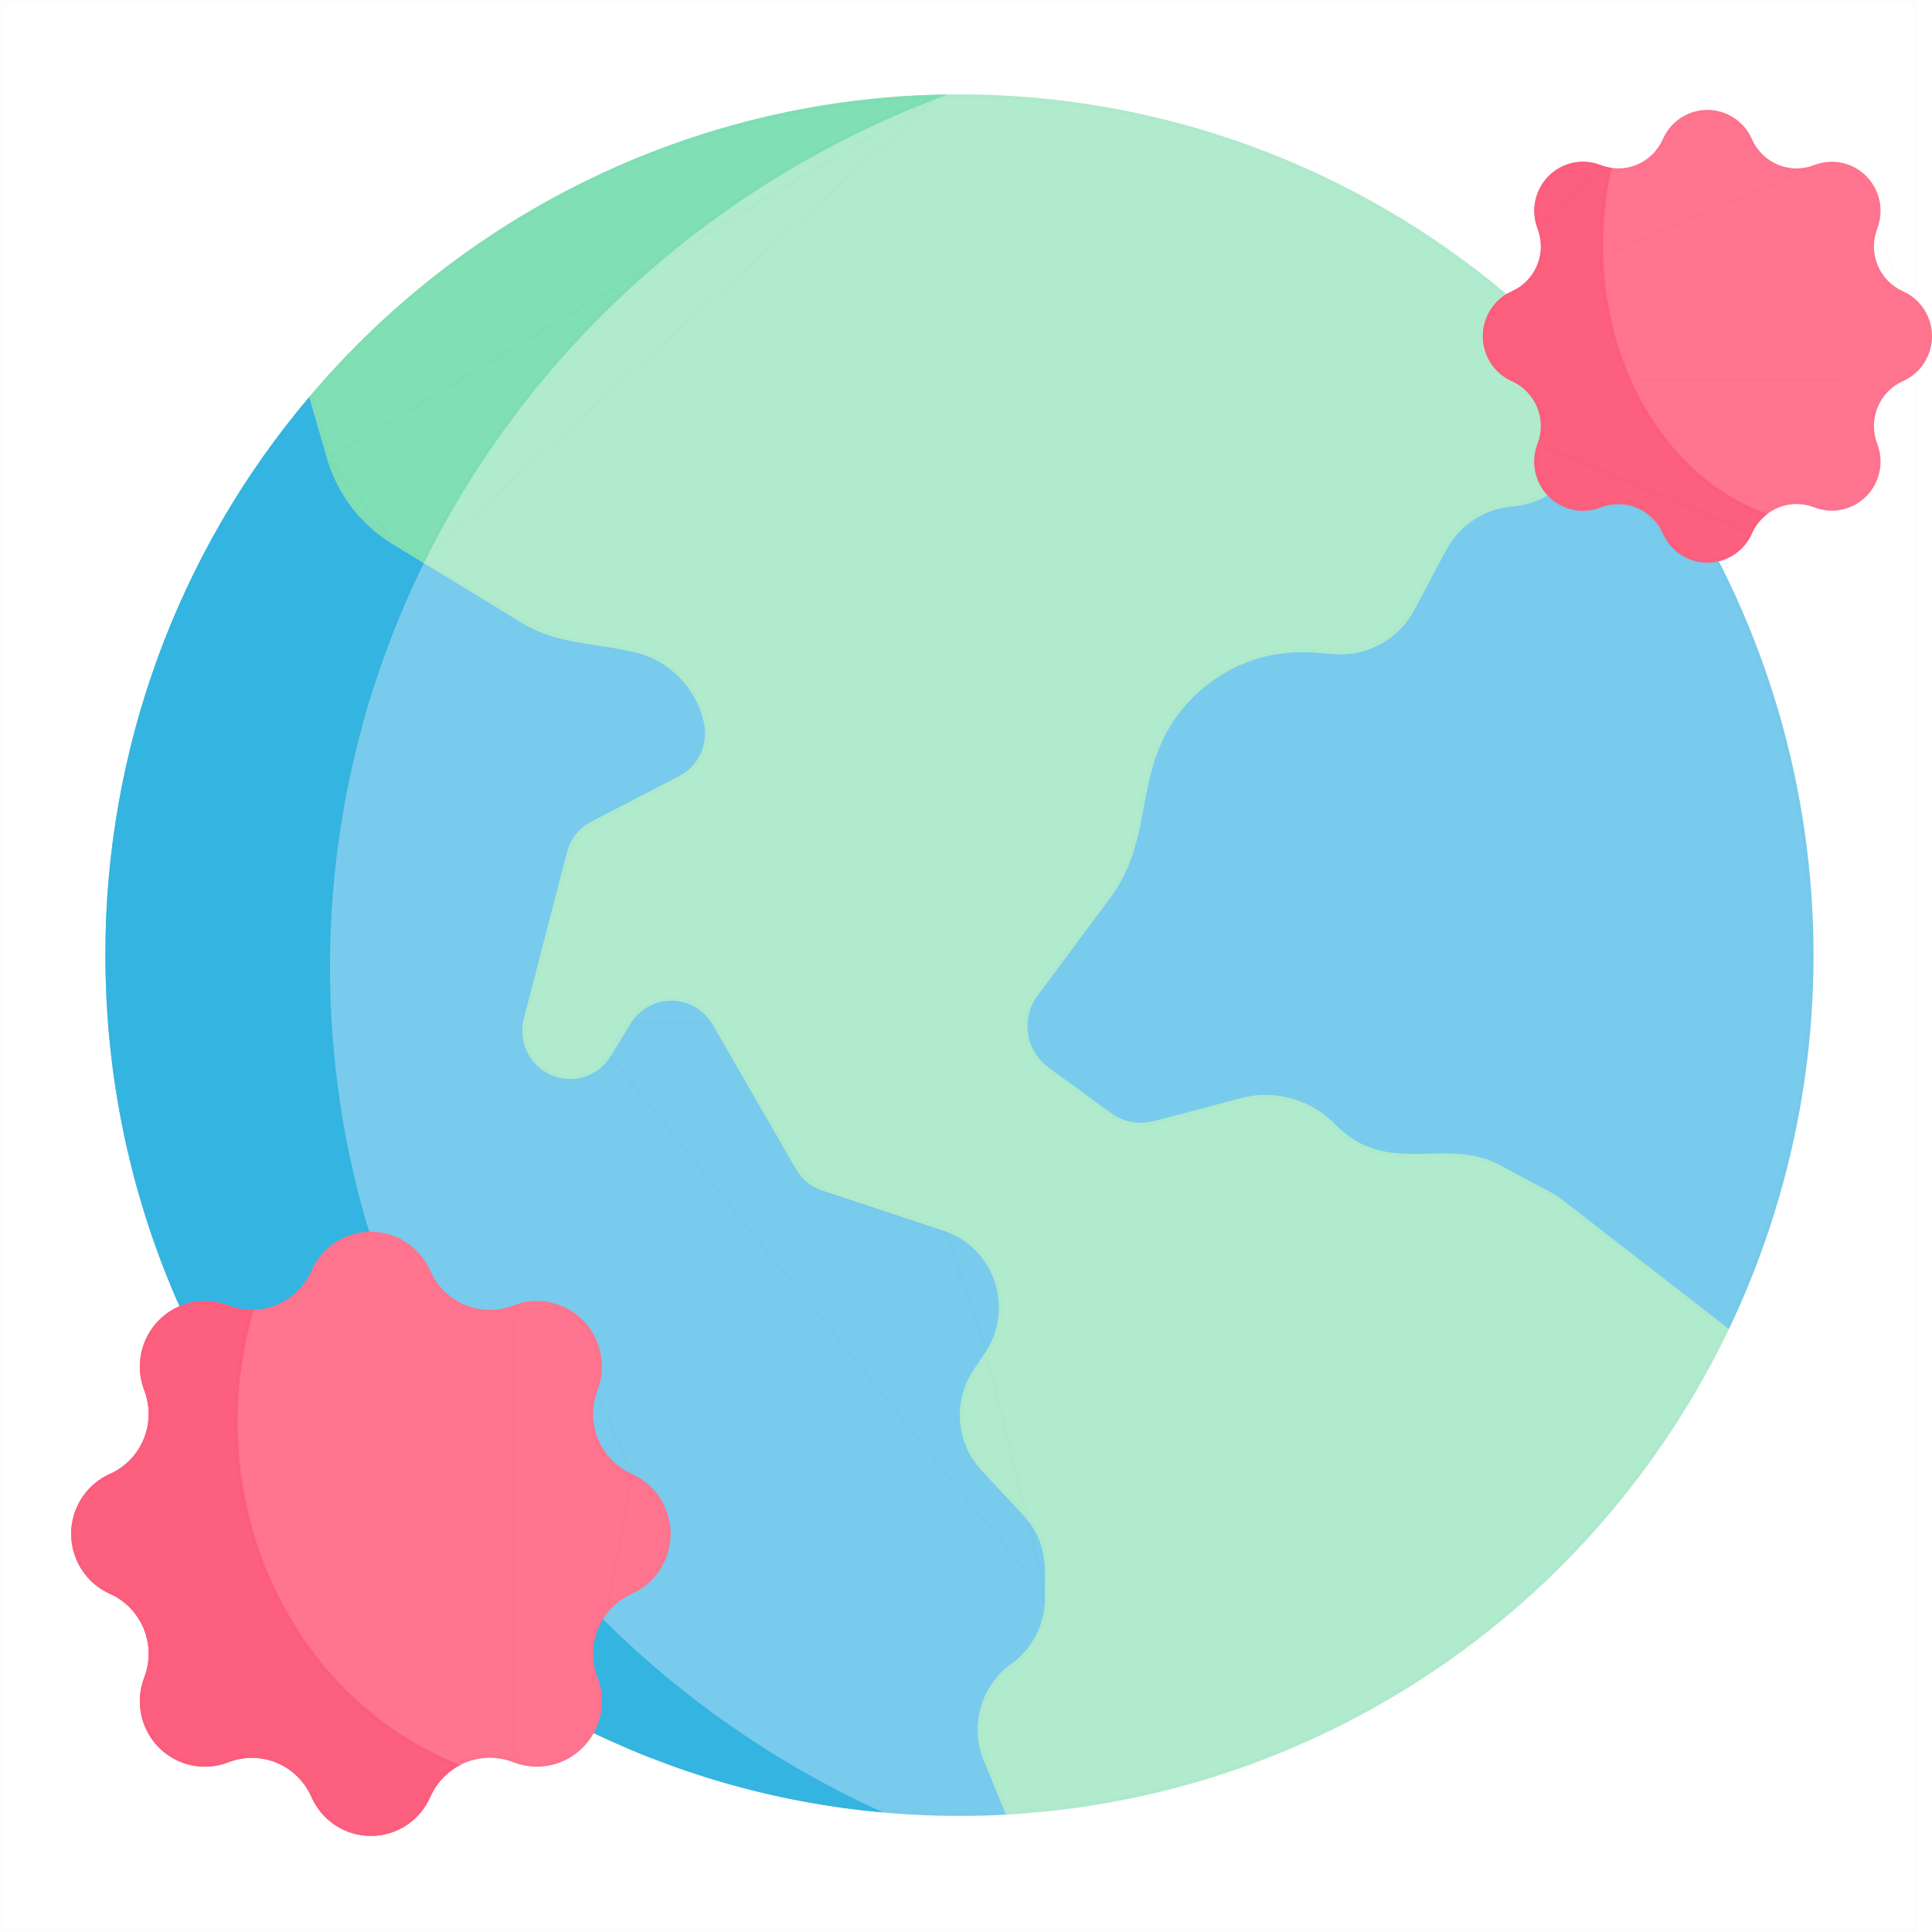 <svg width="512" height="512" viewBox="0 0 512 512" fill="none" xmlns="http://www.w3.org/2000/svg">
<path d="M0.5 0.5H507.522V511.5H0.5V0.5Z" stroke="black" stroke-opacity="0.01"/>
<path d="M81.985 105.171C47.022 146.402 27.848 198.878 27.93 253.115C27.93 379.101 129.267 481.232 254.274 481.232C258.398 481.232 262.499 481.12 266.578 480.896L316.914 430.165V325.265L231.811 287.006V134.632L81.985 105.171Z" fill="#78CBEC"/>
<path d="M28.43 253.115L28.43 253.114C28.348 199.094 47.411 146.824 82.177 105.718L231.311 135.043V287.006V287.329L231.606 287.462L316.414 325.588V429.959L266.358 480.407C262.352 480.624 258.324 480.732 254.274 480.732C129.547 480.732 28.43 378.828 28.43 253.115Z" stroke="black" stroke-opacity="0.01"/>
<path d="M458.195 352.198C477.102 312.609 484.273 268.363 478.847 224.768C473.421 181.174 455.628 140.084 427.604 106.429L231.808 134.629V287.007L316.911 325.266L458.195 352.198Z" fill="#78CBEC"/>
<path d="M478.351 224.83C483.749 268.202 476.652 312.221 457.91 351.634L317.063 324.786L232.308 286.683V135.062L427.398 106.963C455.258 140.505 472.948 181.423 478.351 224.83Z" stroke="black" stroke-opacity="0.01"/>
<path d="M87.447 256.207C87.438 205.555 103.292 156.192 132.753 115.154L81.985 105.171C47.022 146.402 27.848 198.878 27.93 253.115C27.93 372.222 118.507 469.99 234.028 480.315C147.48 441.115 87.447 355.515 87.447 256.208V256.207Z" fill="#34B5E1"/>
<path d="M28.43 253.115L28.43 253.114C28.348 199.094 47.411 146.824 82.177 105.718L131.894 115.495C102.663 156.492 86.938 205.71 86.947 256.207V256.208C86.947 354.693 145.867 439.716 231.135 479.535C117.279 467.853 28.43 370.953 28.43 253.115Z" stroke="black" stroke-opacity="0.01"/>
<path d="M458.195 352.198C440.599 388.965 413.539 420.3 379.835 442.937C346.131 465.574 307.018 478.683 266.575 480.898L260.694 466.511C258.869 462.04 258.599 457.078 259.927 452.433C261.255 447.788 264.103 443.732 268.007 440.924C270.769 438.948 273.02 436.333 274.572 433.3C276.125 430.267 276.934 426.903 276.932 423.49C276.459 419.355 278.961 409.928 271.189 401.574L260.104 389.661C256.8 386.109 254.795 381.529 254.422 376.674C254.049 371.82 255.33 366.983 258.052 362.961L261.029 358.568C262.883 355.826 264.08 352.688 264.524 349.401C264.969 346.114 264.649 342.768 263.591 339.626C262.533 336.485 260.764 333.634 258.425 331.299C256.087 328.965 253.242 327.21 250.115 326.173L217.933 315.527C214.982 314.551 212.49 312.515 210.932 309.808L188.862 271.546C187.763 269.637 186.192 268.048 184.302 266.935C182.412 265.821 180.267 265.22 178.078 265.191C175.889 265.162 173.729 265.706 171.811 266.77C169.892 267.833 168.28 269.38 167.132 271.259L161.851 279.887C160.256 282.485 157.79 284.42 154.9 285.342C152.011 286.264 148.889 286.111 146.101 284.912C143.314 283.712 141.045 281.545 139.708 278.803C138.371 276.062 138.053 272.928 138.812 269.971L150.24 225.881C150.688 224.143 151.495 222.521 152.609 221.12C153.722 219.718 155.116 218.569 156.7 217.748L179.988 205.667C182.477 204.377 184.473 202.291 185.661 199.736C186.849 197.182 187.164 194.302 186.555 191.548C185.499 186.755 183.05 182.388 179.522 179.003C175.994 175.618 171.545 173.368 166.743 172.541C154.855 170.041 147.24 170.577 137.713 164.741L103.916 144.071C95.56 138.957 89.409 130.871 86.676 121.411L81.983 105.171V105.161C103.322 79.923 129.863 59.676 159.758 45.832C189.654 31.988 222.185 24.878 255.085 24.999C287.985 25.12 320.463 32.468 350.258 46.532C380.052 60.596 406.446 81.036 427.602 106.431L418.403 122.915C416.628 126.095 414.105 128.787 411.057 130.753C408.008 132.72 404.526 133.902 400.918 134.195C397.237 134.492 393.689 135.714 390.598 137.751C387.507 139.787 384.973 142.572 383.226 145.851L374.802 161.672C372.787 165.455 369.729 168.571 365.996 170.642C362.264 172.714 358.017 173.653 353.767 173.347C348.508 172.993 347.516 172.823 345.009 172.823C339.331 172.823 333.714 174.012 328.516 176.315C323.318 178.617 318.651 181.984 314.811 186.2C299.431 203.123 306.824 221.084 294.165 238.037L274.961 263.862C273.899 265.291 273.13 266.918 272.698 268.649C272.266 270.381 272.18 272.181 272.445 273.946C272.71 275.711 273.32 277.406 274.241 278.931C275.162 280.456 276.374 281.781 277.808 282.83L294.448 294.99C296.045 296.154 297.877 296.948 299.813 297.316C301.75 297.684 303.743 297.616 305.651 297.117C328.387 291.405 329.854 290.181 335.418 290.181C338.842 290.18 342.233 290.866 345.391 292.2C348.55 293.533 351.414 295.487 353.815 297.948C367.767 312.236 382.987 300.991 397.435 308.748C410.228 315.7 411.51 315.988 414.36 318.217L458.195 352.198Z" fill="#B0EBCE"/>
<path d="M277.432 423.461L277.432 423.489C277.434 426.982 276.606 430.424 275.017 433.528C273.429 436.632 271.125 439.308 268.298 441.33C264.486 444.072 261.705 448.033 260.408 452.57C259.111 457.108 259.375 461.955 261.157 466.322L266.903 480.379C307.129 478.112 346.025 465.043 379.556 442.522C413.074 420.01 440.008 388.875 457.57 352.346L414.054 318.612L414.052 318.611C412.659 317.521 411.654 316.908 409.39 315.694C408.703 315.326 407.9 314.903 406.937 314.395C404.72 313.226 401.654 311.609 397.196 309.187C391.157 305.946 384.999 306.09 378.709 306.238C377.625 306.263 376.536 306.289 375.443 306.297C368.038 306.353 360.575 305.586 353.458 298.297L353.815 297.948L353.458 298.297C351.102 295.884 348.294 293.968 345.197 292.66C342.1 291.353 338.775 290.68 335.418 290.681C332.697 290.681 330.986 290.976 327.1 291.991C325.965 292.287 324.644 292.645 323.06 293.075C319.217 294.117 313.824 295.579 305.775 297.601C303.796 298.118 301.729 298.189 299.72 297.807C297.711 297.426 295.81 296.601 294.154 295.394L294.153 295.394L277.513 283.234L277.798 282.843L277.513 283.233C276.025 282.146 274.768 280.771 273.813 279.189C272.858 277.608 272.225 275.851 271.95 274.021C271.676 272.19 271.765 270.324 272.213 268.528C272.661 266.733 273.458 265.046 274.56 263.564L274.56 263.563L293.763 237.738L293.764 237.738C299.623 229.892 301.134 221.835 302.669 213.649C302.771 213.105 302.873 212.56 302.977 212.014C304.636 203.274 306.652 194.434 314.441 185.864L314.441 185.863C318.327 181.596 323.051 178.188 328.314 175.857C333.576 173.526 339.261 172.323 345.009 172.323C346.706 172.323 347.729 172.401 349.798 172.558C350.813 172.636 352.079 172.732 353.8 172.848L353.803 172.848C357.956 173.147 362.106 172.23 365.754 170.205C369.401 168.181 372.391 165.136 374.361 161.437L382.785 145.616C384.57 142.263 387.162 139.415 390.323 137.333C393.484 135.251 397.113 134 400.877 133.696C404.403 133.41 407.806 132.256 410.785 130.333C413.765 128.411 416.231 125.78 417.966 122.671L426.998 106.487C405.926 81.271 379.67 60.968 350.044 46.984C320.316 32.952 287.91 25.62 255.083 25.499C222.256 25.378 189.798 32.472 159.968 46.285C130.219 60.062 103.798 80.193 82.536 105.282L87.157 121.272L87.157 121.272C89.855 130.613 95.928 138.596 104.177 143.644L137.974 164.314L137.974 164.314C142.673 167.193 146.899 168.501 151.44 169.401C153.433 169.796 155.482 170.112 157.666 170.449C157.977 170.497 158.291 170.545 158.608 170.594C161.142 170.986 163.855 171.423 166.837 172.05C171.734 172.896 176.27 175.191 179.868 178.642C183.468 182.096 185.966 186.551 187.043 191.44C187.676 194.301 187.349 197.293 186.114 199.947C184.88 202.602 182.806 204.769 180.218 206.111L156.93 218.192L156.7 217.748L156.93 218.192C155.409 218.98 154.07 220.084 153 221.43C151.931 222.777 151.155 224.336 150.724 226.006L150.724 226.006L139.296 270.095C139.296 270.096 139.296 270.096 139.296 270.096C138.567 272.938 138.872 275.95 140.157 278.584C141.443 281.218 143.622 283.3 146.299 284.452C148.976 285.604 151.974 285.751 154.748 284.866C157.523 283.981 159.892 282.122 161.424 279.626L277.432 423.461ZM277.432 423.461L277.428 423.433M277.432 423.461L277.428 423.433M277.428 423.433C277.331 422.583 277.366 421.492 277.407 420.171C277.414 419.957 277.421 419.736 277.428 419.51C277.474 417.91 277.501 416.056 277.295 414.063C276.881 410.065 275.532 405.509 271.555 401.233L260.47 389.32C257.243 385.852 255.285 381.378 254.921 376.636C254.556 371.894 255.807 367.169 258.466 363.241L261.443 358.848L261.443 358.848M277.428 423.433L261.443 358.848M261.443 358.848C263.341 356.043 264.565 352.832 265.02 349.468C265.475 346.105 265.148 342.681 264.065 339.466C262.982 336.252 261.172 333.335 258.779 330.945C256.385 328.556 253.473 326.76 250.272 325.698L250.272 325.698M261.443 358.848L250.272 325.698M250.272 325.698L218.09 315.052L217.933 315.527M250.272 325.698L217.933 315.527M217.933 315.527L218.09 315.052C215.256 314.115 212.863 312.16 211.366 309.559L211.365 309.558M217.933 315.527L211.365 309.558M211.365 309.558L189.296 271.296M211.365 309.558L189.296 271.296M189.296 271.296L189.295 271.296C188.153 269.313 186.521 267.662 184.556 266.504C182.591 265.346 180.361 264.721 178.085 264.691C175.808 264.661 173.563 265.227 171.569 266.332C169.574 267.438 167.899 269.045 166.706 270.998L189.296 271.296ZM166.706 270.998L161.425 279.625L166.706 270.998Z" stroke="black" stroke-opacity="0.01"/>
<path d="M167.446 390.605C163.394 388.799 160.188 385.491 158.492 381.366C156.796 377.242 156.741 372.617 158.338 368.453L158.352 368.417C159.556 365.278 159.83 361.854 159.14 358.562C158.45 355.269 156.825 352.249 154.464 349.87C152.103 347.49 149.107 345.853 145.84 345.157C142.573 344.461 139.176 344.737 136.062 345.951L136.025 345.965C131.893 347.575 127.304 347.519 123.212 345.81C119.119 344.101 115.837 340.869 114.046 336.786C112.696 333.707 110.487 331.09 107.689 329.253C104.89 327.416 101.622 326.438 98.282 326.438C94.943 326.438 91.675 327.416 88.876 329.253C86.078 331.09 83.869 333.707 82.519 336.786C80.728 340.869 77.445 344.101 73.353 345.81C69.26 347.519 64.672 347.574 60.54 345.964L60.504 345.95C57.39 344.736 53.993 344.46 50.726 345.156C47.459 345.851 44.463 347.488 42.101 349.868C39.74 352.247 38.116 355.267 37.425 358.56C36.735 361.852 37.009 365.276 38.213 368.415L38.227 368.452C39.824 372.616 39.77 377.24 38.074 381.365C36.378 385.489 33.172 388.797 29.12 390.603C26.065 391.964 23.469 394.19 21.646 397.01C19.824 399.83 18.853 403.124 18.853 406.49C18.853 409.856 19.824 413.149 21.646 415.969C23.469 418.79 26.065 421.016 29.12 422.377C33.172 424.182 36.378 427.49 38.074 431.615C39.77 435.739 39.824 440.363 38.227 444.528L38.213 444.564C37.008 447.702 36.735 451.126 37.425 454.419C38.115 457.711 39.739 460.731 42.101 463.111C44.462 465.49 47.458 467.128 50.725 467.823C53.992 468.519 57.389 468.243 60.503 467.03L60.54 467.016C64.672 465.406 69.26 465.461 73.353 467.17C77.445 468.879 80.728 472.11 82.519 476.194C83.869 479.272 86.078 481.889 88.876 483.726C91.675 485.563 94.943 486.541 98.282 486.541C101.622 486.541 104.89 485.563 107.689 483.726C110.487 481.889 112.696 479.272 114.046 476.194C115.837 472.11 119.12 468.879 123.212 467.17C127.305 465.461 131.893 465.406 136.025 467.016L136.061 467.03C139.175 468.243 142.572 468.519 145.839 467.824C149.106 467.128 152.102 465.491 154.464 463.111C156.825 460.732 158.449 457.712 159.139 454.42C159.83 451.127 159.556 447.703 158.352 444.565L158.338 444.528C156.741 440.363 156.795 435.739 158.491 431.615C160.187 427.49 163.393 424.182 167.445 422.377C170.5 421.016 173.096 418.791 174.919 415.97C176.742 413.15 177.713 409.857 177.713 406.491C177.713 403.125 176.743 399.832 174.92 397.011C173.097 394.191 170.501 391.965 167.446 390.605V390.605Z" fill="#FF748F"/>
<path d="M157.871 368.274L157.872 368.273L157.885 368.238L157.871 368.274ZM157.871 368.274C156.228 372.557 156.285 377.314 158.029 381.556C159.774 385.799 163.072 389.203 167.242 391.061L167.446 390.605M157.871 368.274L167.446 390.605M167.446 390.605L167.242 391.061C170.208 392.382 172.73 394.544 174.5 397.283C176.27 400.022 177.213 403.221 177.213 406.491C177.213 409.761 176.27 412.96 174.499 415.699C172.729 418.438 170.207 420.599 167.241 421.92L167.429 422.342L167.241 421.92C163.072 423.778 159.773 427.182 158.029 431.424C156.285 435.667 156.228 440.422 157.871 444.705C157.871 444.706 157.871 444.706 157.871 444.707L157.884 444.74L157.885 444.744M167.446 390.605L157.885 444.744M136.243 346.417L136.24 346.418L136.206 346.431C136.206 346.431 136.205 346.431 136.205 346.431C131.952 348.088 127.231 348.03 123.019 346.272C118.807 344.513 115.43 341.187 113.588 336.986C112.277 333.996 110.131 331.455 107.414 329.671C104.697 327.888 101.524 326.938 98.282 326.938C95.04 326.938 91.868 327.888 89.151 329.671C86.433 331.455 84.288 333.996 82.977 336.987L82.547 336.798L82.977 336.987C81.134 341.187 77.757 344.512 73.545 346.271C69.333 348.03 64.611 348.087 60.358 346.43L60.358 346.429L60.323 346.416C57.299 345.237 54.001 344.969 50.83 345.645C47.658 346.32 44.749 347.909 42.456 350.22C40.163 352.531 38.585 355.464 37.915 358.662C37.244 361.861 37.51 365.187 38.68 368.236L38.681 368.239L38.694 368.273C38.694 368.273 38.694 368.274 38.694 368.274C40.337 372.557 40.28 377.313 38.536 381.555C36.792 385.798 33.493 389.202 29.323 391.059L29.12 390.603L29.323 391.059C26.358 392.381 23.837 394.542 22.066 397.281C20.296 400.021 19.353 403.22 19.353 406.49C19.353 409.76 20.296 412.959 22.066 415.698C23.837 418.437 26.358 420.599 29.323 421.92L29.12 422.377L29.323 421.92C33.493 423.778 36.792 427.182 38.536 431.424C40.281 435.667 40.337 440.423 38.694 444.707L38.693 444.708L38.68 444.743C37.51 447.792 37.244 451.118 37.914 454.316C38.585 457.515 40.163 460.448 42.456 462.758C44.748 465.069 47.657 466.659 50.829 467.334C54 468.01 57.298 467.742 60.322 466.564L60.325 466.562L60.358 466.55C60.359 466.55 60.359 466.549 60.36 466.549C64.612 464.893 69.334 464.95 73.545 466.708C77.757 468.467 81.134 471.792 82.977 475.993C84.288 478.983 86.433 481.524 89.151 483.308C91.868 485.092 95.04 486.041 98.282 486.041C101.524 486.041 104.697 485.092 107.414 483.308C110.131 481.524 112.277 478.983 113.588 475.993C115.431 471.792 118.808 468.467 123.019 466.708C127.231 464.949 131.954 464.893 136.206 466.55L136.207 466.55L136.242 466.564L136.243 346.417ZM136.243 346.417C139.267 345.238 142.565 344.971 145.736 345.646C148.908 346.321 151.817 347.911 154.109 350.222C156.402 352.533 157.98 355.466 158.651 358.664C159.321 361.862 159.055 365.188 157.886 368.237L136.243 346.417ZM157.885 444.744C159.055 447.793 159.321 451.119 158.65 454.317C157.98 457.516 156.402 460.448 154.109 462.759C151.816 465.07 148.907 466.659 145.735 467.335C142.564 468.01 139.266 467.742 136.243 466.564L157.885 444.744Z" stroke="black" stroke-opacity="0.01"/>
<path d="M400.662 101.005C403.698 102.357 406.101 104.837 407.372 107.928C408.643 111.019 408.683 114.484 407.485 117.605L407.475 117.632C406.573 119.983 406.368 122.549 406.885 125.016C407.402 127.483 408.619 129.745 410.388 131.528C412.157 133.311 414.402 134.538 416.85 135.059C419.298 135.58 421.843 135.373 424.177 134.464L424.203 134.453C427.3 133.246 430.738 133.287 433.805 134.567C436.872 135.848 439.332 138.269 440.674 141.33C441.686 143.636 443.341 145.597 445.438 146.973C447.535 148.349 449.983 149.082 452.485 149.082C454.988 149.082 457.436 148.349 459.533 146.973C461.63 145.597 463.285 143.636 464.296 141.33C465.639 138.269 468.098 135.848 471.166 134.567C474.233 133.287 477.671 133.246 480.767 134.453L480.794 134.464C483.128 135.373 485.673 135.58 488.121 135.059C490.569 134.538 492.814 133.311 494.583 131.528C496.352 129.745 497.569 127.483 498.086 125.016C498.603 122.549 498.398 119.983 497.495 117.632L497.485 117.604C496.287 114.483 496.327 111.018 497.598 107.927C498.869 104.836 501.272 102.356 504.308 101.004C506.597 99.984 508.542 98.316 509.908 96.203C511.273 94.09 512 91.622 512 89.1C512 86.578 511.273 84.111 509.908 81.998C508.542 79.884 506.597 78.216 504.308 77.197C501.272 75.844 498.869 73.365 497.598 70.274C496.327 67.183 496.287 63.717 497.485 60.597L497.495 60.57C498.399 58.217 498.604 55.651 498.086 53.182C497.568 50.714 496.35 48.451 494.579 46.668C492.809 44.885 490.562 43.659 488.113 43.139C485.663 42.62 483.117 42.829 480.783 43.741L480.756 43.752C477.659 44.959 474.221 44.918 471.154 43.638C468.087 42.357 465.627 39.935 464.285 36.875C463.273 34.568 461.618 32.608 459.521 31.232C457.424 29.855 454.976 29.123 452.474 29.123C449.971 29.123 447.523 29.855 445.426 31.232C443.329 32.608 441.674 34.568 440.663 36.875C439.32 39.935 436.861 42.357 433.793 43.638C430.726 44.918 427.288 44.959 424.192 43.752L424.165 43.741C421.832 42.833 419.288 42.628 416.841 43.15C414.395 43.672 412.151 44.898 410.383 46.681C408.615 48.463 407.399 50.724 406.881 53.19C406.364 55.656 406.568 58.22 407.469 60.571L407.48 60.599C408.678 63.719 408.638 67.185 407.367 70.276C406.096 73.367 403.693 75.846 400.657 77.199C398.368 78.219 396.423 79.886 395.057 82C393.692 84.113 392.965 86.58 392.965 89.102C392.965 91.624 393.692 94.092 395.057 96.205C396.423 98.318 398.368 99.986 400.657 101.006L400.662 101.005Z" fill="#FF748F"/>
<path d="M400.719 100.483L400.865 100.548C404.02 101.953 406.515 104.528 407.834 107.738C409.153 110.946 409.196 114.542 407.953 117.781C407.953 117.782 407.953 117.783 407.952 117.784L407.945 117.804L407.942 117.811C407.074 120.073 406.877 122.54 407.374 124.913C407.872 127.286 409.042 129.462 410.743 131.176C412.444 132.89 414.602 134.069 416.954 134.57C419.305 135.07 421.749 134.872 423.991 134C423.992 133.999 423.994 133.998 423.995 133.998L424.014 133.99L424.022 133.987L424.022 133.987C427.239 132.733 430.811 132.775 433.998 134.106C437.184 135.436 439.739 137.952 441.132 141.129C442.105 143.347 443.697 145.232 445.712 146.555C447.728 147.878 450.081 148.582 452.485 148.582C454.89 148.582 457.243 147.878 459.259 146.555C461.274 145.232 462.865 143.347 463.839 141.129C465.232 137.952 467.786 135.436 470.973 134.106C474.159 132.775 477.732 132.733 480.949 133.987L480.957 133.99L480.957 133.99L480.976 133.998C480.977 133.998 480.979 133.999 480.98 134C483.221 134.872 485.666 135.07 488.017 134.57C490.369 134.069 492.527 132.89 494.228 131.176C495.929 129.462 497.099 127.286 497.596 124.913C498.094 122.541 497.897 120.074 497.029 117.812C497.029 117.812 497.029 117.811 497.029 117.811L497.019 117.785L497.018 117.783C495.774 114.543 495.816 110.946 497.136 107.737C498.455 104.527 500.95 101.952 504.105 100.547M400.719 100.483L504.308 101.004M400.719 100.483L400.716 100.484C398.579 99.498 396.762 97.921 395.477 95.933C394.164 93.901 393.465 91.528 393.465 89.102C393.465 86.676 394.164 84.303 395.477 82.271C396.79 80.239 398.661 78.636 400.86 77.656M400.719 100.483L400.86 77.656M504.105 100.547L504.308 101.004M504.105 100.547C504.105 100.547 504.105 100.547 504.105 100.547L504.308 101.004M504.105 100.547C506.304 99.567 508.175 97.964 509.488 95.931C510.801 93.899 511.5 91.526 511.5 89.1C511.5 86.674 510.801 84.301 509.488 82.269C508.174 80.237 506.304 78.634 504.105 77.653M504.308 101.004C506.597 99.984 508.542 98.316 509.908 96.203C511.273 94.09 512 91.622 512 89.1C512 86.578 511.273 84.111 509.908 81.998C508.542 79.884 506.597 78.216 504.308 77.197M504.105 77.653C504.105 77.653 504.105 77.653 504.105 77.653L504.308 77.197M504.105 77.653C500.95 76.248 498.455 73.673 497.136 70.464C495.816 67.255 495.774 63.657 497.018 60.418L497.021 60.41L497.021 60.41L497.029 60.391M504.105 77.653L504.308 77.197M504.308 77.197L497.029 60.391M400.86 77.656C404.015 76.25 406.51 73.675 407.829 70.466C409.149 67.257 409.191 63.659 407.947 60.42L407.946 60.417L407.936 60.392C407.936 60.391 407.936 60.391 407.936 60.391C407.07 58.13 406.873 55.664 407.371 53.293C407.868 50.921 409.038 48.746 410.738 47.033C412.438 45.319 414.594 44.14 416.945 43.639C419.295 43.138 421.738 43.334 423.979 44.205L424.002 44.214L424.002 44.214L424.01 44.218C427.227 45.472 430.8 45.429 433.986 44.099C437.173 42.769 439.727 40.253 441.12 37.076C442.094 34.857 443.685 32.972 445.7 31.649C447.716 30.327 450.069 29.623 452.474 29.623C454.878 29.623 457.231 30.327 459.247 31.649C461.262 32.972 462.854 34.857 463.827 37.076C465.22 40.253 467.775 42.769 470.961 44.099C474.148 45.429 477.72 45.472 480.937 44.218L480.94 44.217L480.965 44.206M400.86 77.656L480.966 44.206M497.029 60.391L497.495 60.57L497.032 60.383L497.03 60.386C497.03 60.388 497.029 60.389 497.029 60.391ZM480.966 44.206L480.967 44.206L480.783 43.741L480.965 44.206M480.966 44.206C480.966 44.206 480.966 44.206 480.965 44.206M480.966 44.206L480.965 44.206" stroke="black" stroke-opacity="0.01"/>
<path d="M103.917 144.071L112.351 149.227C140.431 92.269 190.241 47.467 251.273 25.043C219.015 25.436 187.214 32.791 158.012 46.611C128.811 60.431 102.886 80.397 81.984 105.163V105.173L86.677 121.41C89.41 130.871 95.561 138.956 103.917 144.071Z" fill="#80DFB5"/>
<path d="M87.158 121.271L87.158 121.271C89.856 130.612 95.929 138.595 104.178 143.644L87.158 121.271ZM87.158 121.271L82.537 105.284C103.363 80.665 129.169 60.815 158.226 47.063C186.483 33.69 217.177 26.385 248.363 25.598M87.158 121.271L248.363 25.598M112.146 148.515L104.178 143.645L112.146 148.515ZM112.146 148.515C139.904 92.527 188.635 48.322 248.363 25.598M112.146 148.515L248.363 25.598" stroke="black" stroke-opacity="0.01"/>
<path d="M62.992 376.825C62.981 366.766 64.43 356.761 67.291 347.125C64.986 347.201 62.69 346.808 60.539 345.97L60.503 345.956C57.389 344.742 53.992 344.467 50.725 345.162C47.458 345.858 44.462 347.495 42.101 349.875C39.74 352.255 38.115 355.274 37.425 358.567C36.734 361.859 37.008 365.283 38.212 368.422L38.226 368.459C39.823 372.623 39.769 377.247 38.073 381.372C36.377 385.496 33.171 388.804 29.119 390.61C26.064 391.971 23.468 394.197 21.645 397.017C19.823 399.837 18.852 403.131 18.852 406.497C18.852 409.863 19.823 413.156 21.645 415.976C23.468 418.797 26.064 421.023 29.119 422.384C33.171 424.189 36.377 427.497 38.073 431.622C39.769 435.746 39.823 440.37 38.226 444.535L38.212 444.571C37.008 447.709 36.734 451.133 37.424 454.426C38.114 457.718 39.739 460.738 42.1 463.118C44.461 465.497 47.457 467.135 50.724 467.83C53.991 468.526 57.388 468.25 60.502 467.037L60.539 467.023C64.671 465.413 69.259 465.468 73.352 467.177C77.444 468.886 80.727 472.117 82.518 476.201C83.868 479.279 86.077 481.896 88.875 483.733C91.674 485.57 94.942 486.548 98.281 486.548C101.621 486.548 104.889 485.57 107.688 483.733C110.486 481.896 112.695 479.279 114.045 476.201C115.654 472.529 118.479 469.536 122.036 467.733C87.625 454.417 62.992 418.748 62.992 376.833V376.825Z" fill="#FD5F7E"/>
<path d="M120.859 467.806C117.646 469.691 115.096 472.556 113.587 476C112.275 478.99 110.13 481.531 107.413 483.315C104.696 485.099 101.523 486.048 98.281 486.048C95.04 486.048 91.867 485.099 89.15 483.315C86.433 481.531 84.287 478.99 82.976 476C81.133 471.799 77.756 468.474 73.544 466.715C69.333 464.957 64.611 464.9 60.359 466.556C60.358 466.556 60.358 466.557 60.358 466.557L60.324 466.569L60.321 466.571C57.297 467.749 53.999 468.017 50.828 467.341C47.656 466.666 44.747 465.076 42.455 462.766C40.162 460.455 38.584 457.522 37.913 454.323C37.243 451.125 37.509 447.799 38.679 444.75L38.692 444.715L38.693 444.714C40.336 440.43 40.279 435.674 38.535 431.432C36.791 427.189 33.492 423.785 29.323 421.927L29.119 422.384L29.323 421.927C26.357 420.606 23.835 418.444 22.065 415.705C20.295 412.966 19.352 409.767 19.352 406.497C19.352 403.227 20.295 400.028 22.065 397.288C23.835 394.549 26.357 392.388 29.323 391.066C33.492 389.209 36.791 385.805 38.535 381.562C40.279 377.32 40.336 372.564 38.693 368.281C38.693 368.281 38.693 368.28 38.693 368.28L38.68 368.246L38.679 368.243C37.509 365.194 37.243 361.868 37.914 358.669C38.585 355.471 40.163 352.538 42.456 350.227C44.748 347.916 47.657 346.327 50.829 345.651C54 344.976 57.298 345.244 60.322 346.422L60.356 346.435L60.358 346.436C62.358 347.215 64.48 347.62 66.621 347.634C63.872 357.115 62.482 366.945 62.492 376.825V376.833C62.492 418.535 86.765 454.113 120.859 467.806Z" stroke="black" stroke-opacity="0.01"/>
<path d="M424.828 64.98C424.823 58.087 425.603 51.216 427.154 44.503C426.142 44.372 425.148 44.12 424.194 43.752L424.168 43.742C421.835 42.834 419.29 42.628 416.844 43.15C414.397 43.672 412.153 44.898 410.385 46.68C408.617 48.462 407.4 50.724 406.883 53.19C406.365 55.656 406.569 58.22 407.47 60.571L407.481 60.599C408.679 63.719 408.639 67.185 407.368 70.276C406.097 73.367 403.694 75.846 400.658 77.199C398.369 78.219 396.424 79.886 395.058 82C393.693 84.113 392.966 86.581 392.966 89.102C392.966 91.624 393.693 94.092 395.058 96.205C396.424 98.318 398.369 99.986 400.658 101.006C403.694 102.358 406.097 104.838 407.368 107.929C408.639 111.02 408.679 114.485 407.481 117.606L407.471 117.633C406.569 119.985 406.364 122.55 406.881 125.017C407.398 127.484 408.615 129.746 410.384 131.529C412.153 133.312 414.398 134.539 416.846 135.06C419.294 135.581 421.839 135.374 424.173 134.465L424.2 134.454C427.297 133.247 430.735 133.288 433.802 134.568C436.869 135.849 439.329 138.271 440.671 141.331C441.683 143.637 443.338 145.598 445.435 146.974C447.532 148.35 449.98 149.083 452.482 149.083C454.985 149.083 457.433 148.35 459.53 146.974C461.627 145.598 463.282 143.637 464.293 141.331C465.204 139.257 466.639 137.461 468.455 136.122C443.317 127.597 424.83 98.986 424.83 64.983L424.828 64.98Z" fill="#FD5F7E"/>
<path d="M441.129 141.13C439.736 137.953 437.181 135.437 433.995 134.107C430.808 132.776 427.236 132.734 424.019 133.988L424.016 133.989L423.991 133.999C423.991 133.999 423.99 133.999 423.99 134C421.748 134.873 419.302 135.072 416.95 134.571C414.598 134.07 412.44 132.891 410.739 131.177C409.038 129.463 407.868 127.287 407.37 124.914C406.873 122.541 407.07 120.074 407.938 117.812L407.941 117.805L407.948 117.785C407.949 117.784 407.949 117.783 407.949 117.782C409.192 114.543 409.149 110.947 407.83 107.739C406.511 104.529 404.016 101.954 400.861 100.549C398.662 99.569 396.791 97.966 395.478 95.934C394.165 93.901 393.466 91.528 393.466 89.102C393.466 86.677 394.165 84.303 395.478 82.271C396.791 80.239 398.662 78.636 400.861 77.656C404.016 76.25 406.511 73.675 407.83 70.466C409.15 67.257 409.192 63.659 407.948 60.42L407.947 60.417L407.937 60.392C407.937 60.392 407.937 60.391 407.937 60.391C407.071 58.13 406.874 55.664 407.372 53.292C407.87 50.92 409.04 48.746 410.74 47.032C412.44 45.319 414.597 44.14 416.948 43.639C419.299 43.138 421.744 43.335 423.986 44.208L423.986 44.208L423.993 44.21L424.017 44.219C424.836 44.535 425.684 44.769 426.547 44.917C425.067 51.5 424.323 58.229 424.328 64.98L424.328 65.185L424.331 65.189C424.404 98.873 442.537 127.348 467.433 136.294C465.888 137.608 464.657 139.261 463.836 141.13L463.836 141.13C462.862 143.348 461.271 145.233 459.256 146.556C457.24 147.879 454.887 148.583 452.482 148.583C450.078 148.583 447.725 147.879 445.709 146.556C443.694 145.233 442.102 143.348 441.129 141.13ZM441.129 141.13L440.671 141.331M441.129 141.13L440.671 141.331M440.671 141.331C441.683 143.637 443.338 145.598 445.435 146.974C447.532 148.35 449.98 149.083 452.482 149.083C454.985 149.083 457.433 148.35 459.53 146.974C461.627 145.598 463.282 143.637 464.293 141.331L407.471 117.633C406.569 119.985 406.364 122.55 406.881 125.017C407.398 127.484 408.615 129.746 410.384 131.529C412.153 133.312 414.398 134.539 416.846 135.06C419.294 135.581 421.839 135.374 424.173 134.465L424.2 134.454C427.297 133.247 430.735 133.288 433.802 134.568C436.869 135.849 439.329 138.271 440.671 141.331ZM424.168 43.742L424.194 43.752C424.992 44.059 425.817 44.286 426.658 44.429L424.168 43.742ZM424.168 43.742C421.835 42.834 419.29 42.628 416.844 43.15C414.397 43.672 412.153 44.898 410.385 46.68C408.617 48.462 407.4 50.724 406.883 53.19C406.365 55.656 406.569 58.22 407.47 60.571L424.168 43.742Z" stroke="black" stroke-opacity="0.01"/>
</svg>
